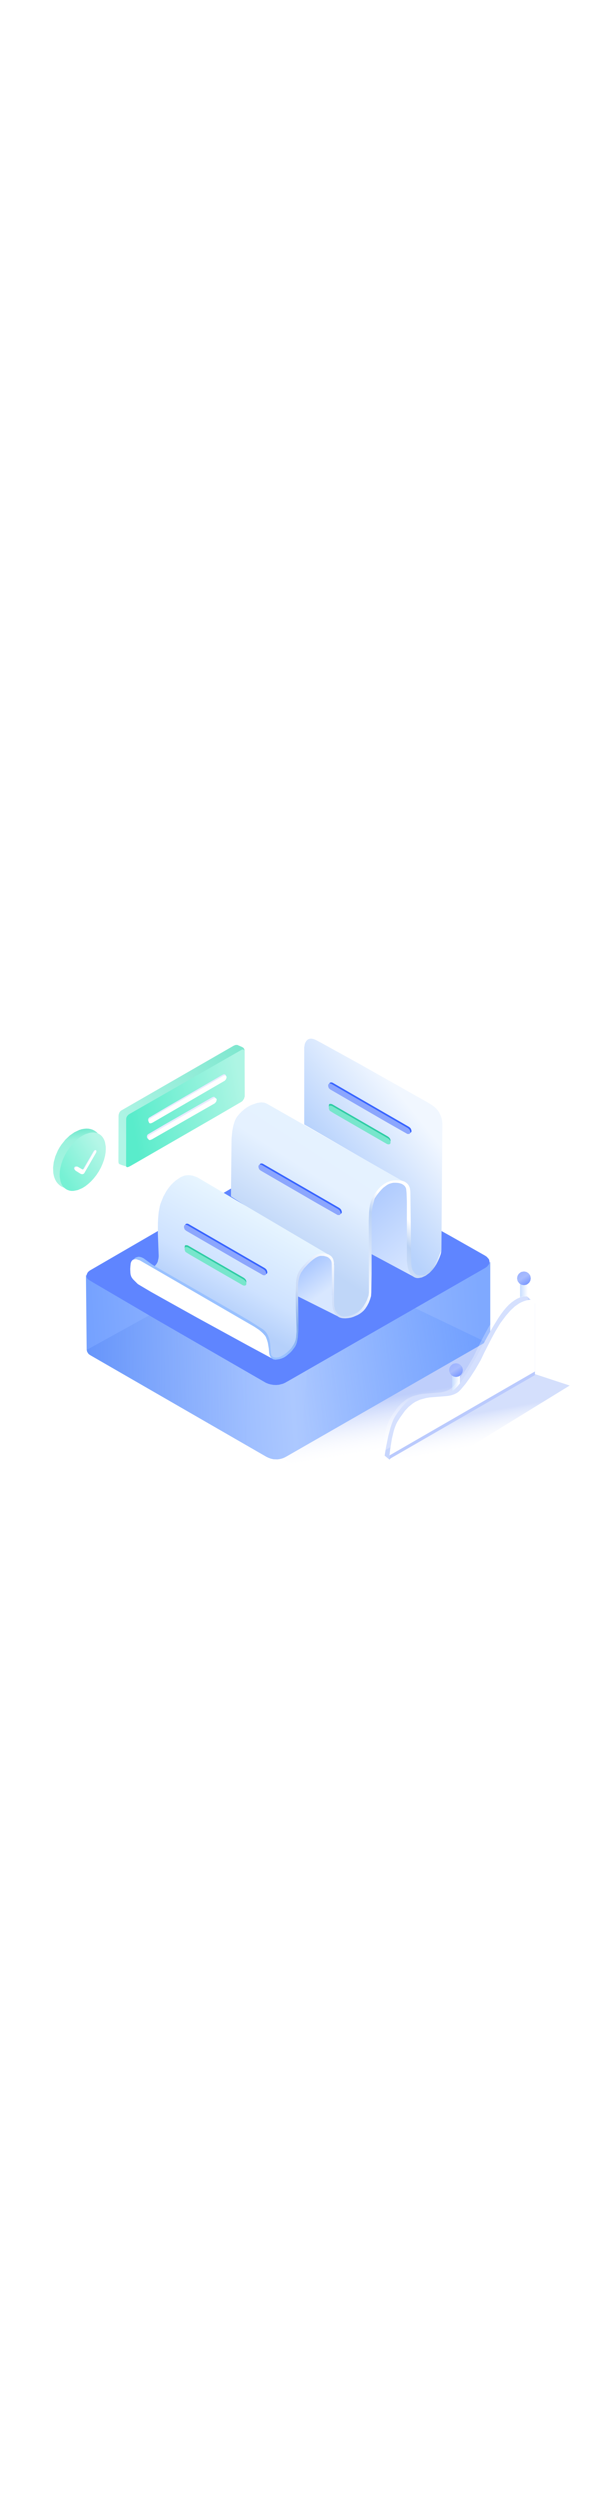    <svg
        node-id="1"
        sillyvg="true"
        template-width="250"
        version="1.1"
        viewBox="0 0 1024 1024"
        width="250"
        xmlns="http://www.w3.org/2000/svg"
        xmlns:xlink="http://www.w3.org/1999/xlink"
      >
        <defs node-id="149">
          <linearGradient
            gradientUnits="objectBoundingBox"
            id="linear-gradient-3"
            node-id="7"
            spreadMethod="pad"
            x1="0.382"
            x2="0.5"
            y1="0.025"
            y2="1"
          >
            <stop offset="0" stop-color="#71e8cd" />
            <stop offset="0.169" stop-color="#9af2dd" />
            <stop offset="1" stop-color="#adf5e3" />
          </linearGradient>
          <linearGradient
            gradientUnits="objectBoundingBox"
            id="linear-gradient-4"
            node-id="11"
            spreadMethod="pad"
            x1="0.062"
            x2="0.824"
            y1="0.748"
            y2="0.139"
          >
            <stop offset="0" stop-color="#76f1d4" />
            <stop offset="1" stop-color="#b5f6e7" />
          </linearGradient>
          <linearGradient
            gradientUnits="objectBoundingBox"
            id="linear-gradient-5"
            node-id="14"
            spreadMethod="pad"
            x1="0.022"
            x2="1.012"
            y1="0.754"
            y2="0.095"
          >
            <stop offset="0" stop-color="#b1f5e6" />
            <stop offset="1" stop-color="#7fe7cf" />
          </linearGradient>
          <linearGradient
            gradientUnits="objectBoundingBox"
            id="linear-gradient-6"
            node-id="17"
            spreadMethod="pad"
            x1="0.044"
            x2="0.985"
            y1="0.572"
            y2="0.4"
          >
            <stop offset="0" stop-color="#59eccb" />
            <stop offset="1" stop-color="#aef5e4" />
          </linearGradient>
          <linearGradient
            gradientUnits="objectBoundingBox"
            id="linear-gradient-7"
            node-id="20"
            spreadMethod="pad"
            x1="0.416"
            x2="0.518"
            y1="0.429"
            y2="0.781"
          >
            <stop offset="0" stop-color="#3668f2" stop-opacity="0.322" />
            <stop offset="1" stop-color="#ffffff" stop-opacity="0" />
          </linearGradient>
          <linearGradient
            gradientUnits="objectBoundingBox"
            id="linear-gradient-8"
            node-id="23"
            spreadMethod="pad"
            x1="0.416"
            x2="0.529"
            y1="0.429"
            y2="0.76"
          >
            <stop offset="0" stop-color="#3668f2" stop-opacity="0.212" />
            <stop offset="1" stop-color="#ffffff" stop-opacity="0" />
          </linearGradient>
          <linearGradient
            gradientUnits="objectBoundingBox"
            id="linear-gradient"
            node-id="3"
            spreadMethod="pad"
            x1="-0.016"
            x2="0.984"
            y1="0.35"
            y2="0.316"
          >
            <stop offset="0" stop-color="#73a0ff" />
            <stop offset="0.515" stop-color="#acc8ff" />
            <stop offset="1" stop-color="#7fa9ff" />
          </linearGradient>
          <linearGradient
            gradientUnits="objectBoundingBox"
            id="linear-gradient-10"
            node-id="28"
            spreadMethod="pad"
            x1="0"
            x2="0.898"
            y1="0.5"
            y2="0.5"
          >
            <stop offset="0" stop-color="#5c8df9" />
            <stop offset="1" stop-color="#8fb0f6" stop-opacity="0" />
          </linearGradient>
          <linearGradient
            gradientUnits="objectBoundingBox"
            id="linear-gradient-11"
            node-id="31"
            spreadMethod="pad"
            x1="0.973"
            x2="-0.028"
            y1="0.44"
            y2="0.61"
          >
            <stop offset="0" stop-color="#6c9cff" />
            <stop offset="1" stop-color="#84adff" stop-opacity="0" />
          </linearGradient>
          <linearGradient
            gradientUnits="objectBoundingBox"
            id="linear-gradient-12"
            node-id="34"
            spreadMethod="pad"
            x1="0.59"
            x2="0.294"
            y1="0.163"
            y2="0.572"
          >
            <stop offset="0" stop-color="#f1f7ff" />
            <stop offset="1" stop-color="#b7d2fc" />
          </linearGradient>
          <linearGradient
            gradientUnits="objectBoundingBox"
            id="linear-gradient-13"
            node-id="37"
            spreadMethod="pad"
            x1="0.568"
            x2="0.323"
            y1="0.178"
            y2="0.654"
          >
            <stop offset="0" stop-color="#e5f2ff" />
            <stop offset="0.334" stop-color="#e5f1ff" />
            <stop offset="1" stop-color="#bfd6f8" />
          </linearGradient>
          <linearGradient
            gradientUnits="objectBoundingBox"
            id="linear-gradient-14"
            node-id="41"
            spreadMethod="pad"
            x1="0.564"
            x2="0.288"
            y1="0.181"
            y2="0.695"
          >
            <stop offset="0" stop-color="#e7f5ff" />
            <stop offset="0.675" stop-color="#cee2ff" />
            <stop offset="1" stop-color="#b5d0fb" />
          </linearGradient>
          <linearGradient
            gradientUnits="objectBoundingBox"
            id="linear-gradient-15"
            node-id="45"
            spreadMethod="pad"
            x1="0.5"
            x2="0.866"
            y1="0"
            y2="0.943"
          >
            <stop offset="0" stop-color="#b1ccfe" />
            <stop offset="1" stop-color="#d7e6ff" />
          </linearGradient>
          <linearGradient
            gradientUnits="objectBoundingBox"
            id="linear-gradient-16"
            node-id="48"
            spreadMethod="pad"
            x1="0.342"
            x2="0.598"
            y1="0.091"
            y2="0.63"
          >
            <stop offset="0" stop-color="#abc8ff" />
            <stop offset="1" stop-color="#d8e7ff" />
          </linearGradient>
          <linearGradient
            gradientUnits="objectBoundingBox"
            id="linear-gradient-17"
            node-id="51"
            spreadMethod="pad"
            x1="0.987"
            x2="0.359"
            y1="0.37"
            y2="0.769"
          >
            <stop offset="0" stop-color="#ffffff" />
            <stop offset="0.107" stop-color="#b9d1f5" />
            <stop offset="0.255" stop-color="#d4e3f9" />
            <stop offset="0.438" stop-color="#f9fbfe" />
            <stop offset="0.577" stop-color="#d3e1fb" />
            <stop offset="0.693" stop-color="#cbdbf5" />
            <stop offset="0.832" stop-color="#85aceb" />
            <stop offset="1" stop-color="#99c1ff" />
          </linearGradient>
          <linearGradient
            gradientUnits="objectBoundingBox"
            id="linearGradient1"
            node-id="261"
            spreadMethod="pad"
            x1="0"
            x2="1"
            y1="0.351"
            y2="0.331"
          >
            <stop offset="0" stop-color="#c7ddff" />
            <stop offset="1" stop-color="#ffffff" />
          </linearGradient>
          <linearGradient
            gradientUnits="objectBoundingBox"
            id="linearGradient2"
            node-id="268"
            spreadMethod="pad"
            x1="0.23"
            x2="0.766"
            y1="0.075"
            y2="0.92"
          >
            <stop offset="0" stop-color="#9eb4ff" />
            <stop offset="0.435" stop-color="#a7bbfe" />
            <stop offset="1" stop-color="#7b99ff" />
          </linearGradient>
          <linearGradient
            gradientUnits="objectBoundingBox"
            id="linear-gradient-18"
            node-id="60"
            spreadMethod="pad"
            x1="0"
            x2="1"
            y1="0.351"
            y2="0.331"
          >
            <stop offset="0" stop-color="#c7ddff" />
            <stop offset="1" stop-color="#ffffff" />
          </linearGradient>
          <linearGradient
            gradientUnits="objectBoundingBox"
            id="linear-gradient-19"
            node-id="63"
            spreadMethod="pad"
            x1="0.23"
            x2="0.766"
            y1="0.075"
            y2="0.92"
          >
            <stop offset="0" stop-color="#9eb4ff" />
            <stop offset="0.435" stop-color="#a7bbfe" />
            <stop offset="1" stop-color="#7b99ff" />
          </linearGradient>
          <filter
            height="313.605"
            id="路径_1457"
            node-id="67"
            width="293.102"
            x="629.381"
            y="575.26"
          >
            <feOffset
              color-interpolation-filters="linearRGB"
              dx="0"
              dy="-6"
              in="SourceGraphic"
              result="result1"
            ></feOffset>
            <feGaussianBlur
              color-interpolation-filters="linearRGB"
              in="result1"
              result="blur"
              stdDeviation="3 3"
            ></feGaussianBlur>
            <feFlood
              color-interpolation-filters="linearRGB"
              flood-color="#7c99fe"
              flood-opacity="0.78"
              result="color"
            ></feFlood>
            <feComposite
              color-interpolation-filters="linearRGB"
              in="SourceGraphic"
              in2="blur"
              operator="out"
              result="result4"
            ></feComposite>
            <feComposite
              color-interpolation-filters="linearRGB"
              in="color"
              in2="result4"
              operator="in"
              result="result5"
            ></feComposite>
            <feComposite
              color-interpolation-filters="linearRGB"
              in="result5"
              in2="SourceGraphic"
              operator="in"
              result="result6"
            ></feComposite>
          </filter>
          <filter
            height="313.605"
            id="路径_1458"
            node-id="74"
            width="293.102"
            x="629.381"
            y="575.26"
          >
            <feOffset
              color-interpolation-filters="linearRGB"
              dx="-12"
              dy="-12"
              in="SourceGraphic"
              result="result1"
            ></feOffset>
            <feGaussianBlur
              color-interpolation-filters="linearRGB"
              in="result1"
              result="blur-2"
              stdDeviation="3 3"
            ></feGaussianBlur>
            <feFlood
              color-interpolation-filters="linearRGB"
              flood-color="#ffffff"
              result="color-2"
            ></feFlood>
            <feComposite
              color-interpolation-filters="linearRGB"
              in="SourceGraphic"
              in2="blur-2"
              operator="out"
              result="result4"
            ></feComposite>
            <feComposite
              color-interpolation-filters="linearRGB"
              in="color-2"
              in2="result4"
              operator="in"
              result="result5"
            ></feComposite>
            <feComposite
              color-interpolation-filters="linearRGB"
              in="result5"
              in2="SourceGraphic"
              operator="in"
              result="result6"
            ></feComposite>
          </filter>
          <clipPath id="clip-办公文档" node-id="81">
            <path
              d="M 0.00 0.00 L 1024.00 0.00 L 1024.00 1024.00 L 0.00 1024.00 Z"
              fill="#000000"
              fill-rule="nonzero"
              node-id="320"
              stroke="none"
              target-height="1024"
              target-width="1024"
              target-x="0"
              target-y="0"
            />
          </clipPath>
          <clipPath id="clip-path" node-id="26">
            <path
              d="M 144.30 554.30 L 145.50 679.40 L 146.40 682.90 L 148.50 686.20 L 150.40 687.70 L 153.00 689.30 L 447.40 859.10 L 450.90 860.70 L 454.70 862.10 L 459.30 863.10 L 465.80 863.30 L 469.60 862.80 L 473.20 861.90 L 477.20 860.40 L 481.50 858.10 L 816.50 665.80 L 820.60 662.70 L 822.40 659.70 L 823.00 656.30 L 823.00 532.20 L 462.90 726.30 Z"
              fill="#000000"
              fill-rule="nonzero"
              id="路径_1460"
              node-id="27"
              stroke="none"
              target-height="331.1"
              target-width="678.7"
              target-x="144.3"
              target-y="532.2"
            />
          </clipPath>
        </defs>
        <g node-id="83">
          <path
            d="M 0.00 0.00 L 1024.00 0.00 L 1024.00 1024.00 L 0.00 1024.00 Z"
            fill="transparent"
            fill-rule="nonzero"
            node-id="328"
            stroke="none"
            target-height="1024"
            target-width="1024"
            target-x="0"
            target-y="0"
          />
          <path
            d="M 161.60 377.10 L 155.20 386.30 L 148.30 393.80 L 140.50 400.20 L 132.70 404.70 L 128.60 406.50 L 124.60 407.70 L 120.70 408.50 L 116.90 408.80 L 113.10 408.70 L 109.40 408.10 L 106.00 406.90 L 102.70 405.30 L 99.70 403.10 L 97.10 400.60 L 94.80 397.70 L 92.90 394.40 L 91.40 390.90 L 90.30 387.10 L 89.50 383.00 L 89.10 374.10 L 90.20 364.70 L 92.90 354.80 L 97.10 345.00 L 99.90 340.00 L 103.00 335.30 L 109.70 326.90 L 117.10 319.90 L 124.90 314.50 L 132.90 310.70 L 136.90 309.40 L 140.80 308.70 L 144.60 308.30 L 148.40 308.40 L 152.10 309.10 L 155.50 310.20 L 158.80 311.90 L 161.80 314.00 L 164.40 316.50 L 166.70 319.40 L 168.60 322.70 L 170.10 326.30 L 171.20 330.10 L 172.00 334.20 L 172.40 338.70 L 172.10 347.70 L 170.10 357.50 L 166.70 367.20 L 161.60 377.10 Z"
            fill="url(#linear-gradient-3)"
            fill-rule="nonzero"
            group-id="1,5,21"
            id="椭圆_659"
            node-id="87"
            stroke="none"
            target-height="100.5"
            target-width="83.3"
            target-x="89.1"
            target-y="308.3"
          />
          <path
            d="M 165.90 380.10 L 161.80 386.30 L 157.40 391.90 L 152.90 396.80 L 148.00 401.30 L 143.10 405.10 L 138.30 408.10 L 130.70 411.40 L 123.70 412.80 L 120.30 412.90 L 117.00 412.50 L 113.90 411.50 L 111.10 410.10 L 108.50 408.20 L 106.20 406.00 L 104.30 403.30 L 102.70 400.20 L 101.60 396.90 L 100.20 389.40 L 100.10 385.10 L 100.50 379.40 L 101.50 373.40 L 103.20 366.90 L 105.40 360.60 L 108.30 354.20 L 111.90 347.60 L 116.00 341.40 L 120.30 335.80 L 124.80 330.90 L 129.70 326.40 L 134.60 322.60 L 139.40 319.70 L 143.30 317.70 L 150.60 315.40 L 154.00 314.90 L 157.50 314.80 L 160.70 315.30 L 163.80 316.20 L 166.70 317.60 L 169.30 319.50 L 171.50 321.70 L 173.40 324.40 L 175.00 327.50 L 176.20 330.80 L 177.50 338.30 L 177.60 342.60 L 177.30 348.30 L 176.30 354.30 L 174.60 360.80 L 172.30 367.10 L 169.50 373.50 L 165.90 380.10 Z"
            fill="url(#linear-gradient-4)"
            fill-rule="nonzero"
            group-id="1,5,22"
            id="椭圆_658"
            node-id="88"
            stroke="none"
            target-height="98.1"
            target-width="77.5"
            target-x="100.1"
            target-y="314.8"
          />
          <path
            d="M 136.90 376.60 L 129.20 372.10 L 128.00 371.80 L 126.00 371.90 L 124.60 373.30 L 124.20 374.40 L 124.50 376.30 L 126.20 378.30 L 135.40 384.10 L 137.70 384.70 L 139.60 384.10 L 140.60 382.90 L 160.20 348.90 L 160.70 347.50 L 161.00 345.80 L 160.20 344.60 L 159.40 344.30 L 158.70 344.50 L 157.40 345.70 L 140.10 375.60 L 138.70 376.80 L 136.90 376.60 Z"
            fill="#dae9ff"
            fill-rule="nonzero"
            group-id="1,5,23"
            id="路径_1437"
            node-id="89"
            stroke="none"
            target-height="40.4"
            target-width="36.8"
            target-x="124.2"
            target-y="344.3"
          />
          <path
            d="M 138.20 376.80 L 130.50 372.30 L 129.10 372.00 L 127.70 372.30 L 126.50 372.90 L 125.60 374.10 L 125.20 375.60 L 125.50 376.90 L 127.00 379.00 L 135.90 384.50 L 138.40 384.90 L 140.60 384.10 L 141.60 382.90 L 161.20 348.90 L 161.70 347.50 L 161.90 345.80 L 161.20 344.60 L 160.40 344.30 L 159.00 345.00 L 157.50 347.10 L 140.70 376.30 L 139.30 377.10 L 138.20 376.80 Z"
            fill="#ffffff"
            fill-rule="nonzero"
            group-id="1,5,24"
            id="路径_1436"
            node-id="90"
            stroke="none"
            target-height="40.6"
            target-width="36.7"
            target-x="125.2"
            target-y="344.3"
          />
          <path
            d="M 198.80 363.20 L 199.10 366.30 L 200.30 367.90 L 204.50 369.50 L 213.90 372.40 L 409.70 256.40 L 410.50 189.20 L 410.50 176.00 L 409.30 173.60 L 408.00 172.40 L 406.10 171.30 L 398.20 167.90 L 395.10 168.10 L 392.40 169.20 L 203.30 278.10 L 201.80 279.40 L 200.40 281.40 L 199.20 284.90 L 199.00 287.60 L 198.80 363.20 Z"
            fill="url(#linear-gradient-5)"
            fill-rule="nonzero"
            group-id="1,6,25"
            id="路径_1438"
            node-id="92"
            stroke="none"
            target-height="204.5"
            target-width="211.7"
            target-x="198.8"
            target-y="167.9"
          />
          <path
            d="M 211.80 293.30 L 212.00 290.50 L 212.60 288.90 L 213.70 287.00 L 216.10 284.60 L 218.10 283.40 L 406.30 175.70 L 408.50 175.70 L 409.50 176.20 L 410.20 177.10 L 410.60 178.70 L 410.80 252.20 L 410.80 254.30 L 409.60 258.30 L 407.30 261.70 L 405.70 263.10 L 363.70 287.60 L 224.30 368.00 L 218.50 371.30 L 215.50 372.70 L 213.90 373.10 L 212.20 372.70 L 211.70 370.80 L 211.80 293.30 Z"
            fill="url(#linear-gradient-6)"
            fill-rule="nonzero"
            group-id="1,6,26"
            id="路径_1439"
            node-id="93"
            stroke="none"
            target-height="197.4"
            target-width="199.1"
            target-x="211.7"
            target-y="175.7"
          />
          <path
            d="M 250.40 289.90 L 249.50 290.80 L 248.60 293.00 L 248.80 295.40 L 249.30 296.50 L 250.10 297.30 L 251.10 297.60 L 253.40 297.10 L 255.30 296.20 L 376.30 226.00 L 378.10 223.90 L 378.80 222.60 L 379.40 220.00 L 379.10 218.80 L 378.50 217.90 L 376.70 217.10 L 375.10 217.30 L 373.00 218.40 L 282.50 270.90 L 250.40 289.90 Z"
            fill="#e8ebff"
            fill-rule="nonzero"
            group-id="1,6,27,49"
            id="路径_1440"
            node-id="95"
            stroke="none"
            target-height="80.5"
            target-width="130.8"
            target-x="248.6"
            target-y="217.1"
          />
          <path
            d="M 251.40 291.90 L 250.50 292.80 L 249.60 295.00 L 249.80 297.40 L 250.30 298.50 L 251.10 299.30 L 252.10 299.60 L 254.40 299.10 L 256.30 298.20 L 377.30 228.00 L 379.10 225.90 L 379.80 224.60 L 380.40 222.00 L 380.10 220.80 L 379.50 219.90 L 377.70 219.10 L 376.10 219.30 L 374.00 220.40 L 283.50 272.90 L 251.40 291.90 Z"
            fill="#ffffff"
            fill-rule="nonzero"
            group-id="1,6,27,50"
            id="路径_1441"
            node-id="96"
            stroke="none"
            target-height="80.5"
            target-width="130.8"
            target-x="249.6"
            target-y="219.1"
          />
          <path
            d="M 248.40 317.90 L 247.50 318.80 L 246.60 321.00 L 246.80 323.40 L 247.30 324.50 L 248.10 325.30 L 249.10 325.60 L 251.40 325.10 L 253.30 324.20 L 358.60 263.90 L 360.50 261.70 L 361.20 260.40 L 361.80 257.80 L 361.50 256.60 L 360.80 255.70 L 359.10 254.90 L 357.50 255.20 L 355.40 256.20 L 276.50 301.40 L 248.40 317.90 Z"
            fill="#e8ebff"
            fill-rule="nonzero"
            group-id="1,6,28,51"
            id="路径_1441-2"
            node-id="98"
            stroke="none"
            target-height="70.7"
            target-width="115.2"
            target-x="246.6"
            target-y="254.9"
          />
          <path
            d="M 250.40 319.90 L 249.50 320.80 L 248.60 323.00 L 248.80 325.40 L 249.30 326.50 L 250.10 327.30 L 251.10 327.60 L 253.40 327.10 L 255.30 326.20 L 360.60 265.90 L 362.50 263.70 L 363.20 262.40 L 363.80 259.80 L 363.50 258.60 L 362.80 257.70 L 361.10 256.90 L 359.50 257.20 L 357.40 258.20 L 278.50 303.40 L 250.40 319.90 Z"
            fill="#ffffff"
            fill-rule="nonzero"
            group-id="1,6,28,52"
            id="路径_1442"
            node-id="99"
            stroke="none"
            target-height="70.7"
            target-width="115.2"
            target-x="248.6"
            target-y="256.9"
          />
          <path
            d="M 460.60 855.70 L 544.70 899.80 L 875.40 709.60 L 809.20 659.10 Z"
            fill="url(#linear-gradient-7)"
            fill-rule="nonzero"
            group-id="2,7"
            id="路径_1463"
            node-id="101"
            stroke="none"
            target-height="240.7"
            target-width="414.8"
            target-x="460.6"
            target-y="659.1"
          />
          <path
            d="M 652.70 862.70 L 724.60 881.80 L 956.30 739.40 L 897.10 719.90 Z"
            fill="url(#linear-gradient-8)"
            fill-rule="nonzero"
            group-id="2,8"
            id="路径_1464"
            node-id="102"
            stroke="none"
            target-height="161.9"
            target-width="303.6"
            target-x="652.7"
            target-y="719.9"
          />
          <path
            d="M 144.30 554.30 L 145.50 679.40 L 146.40 682.90 L 148.50 686.20 L 150.40 687.70 L 153.00 689.30 L 447.40 859.10 L 450.90 860.70 L 454.70 862.10 L 459.30 863.10 L 465.80 863.30 L 469.60 862.80 L 473.20 861.90 L 477.20 860.40 L 481.50 858.10 L 816.50 665.80 L 820.60 662.70 L 822.40 659.70 L 823.00 656.30 L 823.00 532.20 L 462.90 726.30 Z"
            fill="url(#linear-gradient)"
            fill-rule="nonzero"
            group-id="2,9"
            id="路径_1443"
            node-id="103"
            stroke="none"
            target-height="331.1"
            target-width="678.7"
            target-x="144.3"
            target-y="532.2"
          />
          <g clip-path="url(#clip-path)" group-id="2,10" node-id="394">
            <path
              d="M 124.60 691.20 L 411.30 532.70 L 460.10 874.80 Z"
              fill="url(#linear-gradient-10)"
              fill-opacity="0.74"
              fill-rule="nonzero"
              group-id="2,10,29"
              id="路径_1459"
              node-id="105"
              stroke="none"
              target-height="342.1"
              target-width="335.5"
              target-x="124.6"
              target-y="532.7"
            />
          </g>
          <g clip-path="url(#clip-path)" group-id="2,11" node-id="400">
            <path
              d="M 823.00 670.00 L 531.40 530.10 L 502.40 865.50 Z"
              fill="url(#linear-gradient-11)"
              fill-opacity="0.74"
              fill-rule="nonzero"
              group-id="2,11,30"
              id="路径_1461"
              node-id="107"
              stroke="none"
              target-height="335.4"
              target-width="320.6"
              target-x="502.4"
              target-y="530.1"
            />
          </g>
          <path
            d="M 150.80 546.40 L 148.10 548.60 L 146.80 550.30 L 145.30 553.90 L 145.30 557.00 L 145.80 558.40 L 146.70 559.90 L 148.20 561.50 L 155.50 566.00 L 262.10 628.50 L 446.50 734.90 L 451.40 736.80 L 454.80 737.60 L 459.00 738.30 L 463.40 738.50 L 468.30 738.10 L 474.90 736.40 L 478.30 734.90 L 486.50 730.30 L 814.80 541.90 L 817.60 539.80 L 820.40 536.40 L 821.40 534.30 L 821.80 531.90 L 821.20 528.60 L 820.20 526.80 L 817.00 523.30 L 814.20 521.40 L 758.60 489.90 L 498.40 344.80 Z"
            fill="#5f85ff"
            fill-rule="nonzero"
            group-id="2,12"
            id="路径_1444"
            node-id="108"
            stroke="none"
            target-height="393.7"
            target-width="676.5"
            target-x="145.3"
            target-y="344.8"
          />
          <path
            d="M 510.70 301.30 L 510.70 172.10 L 511.60 166.50 L 512.60 164.00 L 514.00 161.60 L 515.80 159.60 L 517.40 158.50 L 519.20 157.80 L 521.40 157.40 L 523.60 157.50 L 526.40 158.10 L 529.90 159.50 L 539.20 164.40 L 603.90 200.10 L 716.80 263.80 L 722.70 267.30 L 728.70 271.50 L 731.60 274.00 L 734.30 277.00 L 737.10 280.90 L 740.00 287.10 L 741.30 291.00 L 742.10 295.00 L 742.60 299.70 L 741.00 512.20 L 739.80 517.10 L 736.40 525.10 L 734.20 529.70 L 728.70 538.90 L 725.80 542.90 L 721.60 547.40 L 715.80 551.30 L 709.10 554.30 L 703.90 555.20 L 701.40 554.90 L 698.90 554.00 L 696.30 552.30 L 693.00 548.80 L 691.30 546.10 L 689.60 542.60 L 688.30 538.90 L 686.90 532.60 L 684.30 516.60 L 681.80 496.30 L 677.60 450.90 L 673.70 395.90 Z"
            fill="url(#linear-gradient-12)"
            fill-rule="nonzero"
            group-id="3,13,31"
            id="路径_1449"
            node-id="111"
            stroke="none"
            target-height="397.8"
            target-width="231.9"
            target-x="510.7"
            target-y="157.4"
          />
          <path
            d="M 387.70 422.00 L 388.70 325.10 L 389.90 312.70 L 391.60 304.00 L 392.80 299.50 L 394.20 295.40 L 396.00 291.50 L 397.90 288.40 L 401.70 283.80 L 405.80 279.60 L 410.20 275.80 L 414.50 272.70 L 418.80 270.20 L 422.50 268.50 L 431.60 265.30 L 438.30 264.30 L 443.80 264.80 L 448.30 266.70 L 675.70 396.30 L 670.80 395.50 L 667.00 395.30 L 662.90 395.40 L 658.00 396.00 L 651.40 397.90 L 647.90 399.50 L 644.50 401.40 L 638.80 406.00 L 635.10 409.90 L 632.20 413.90 L 627.80 421.60 L 625.60 427.30 L 621.60 442.60 L 619.90 453.60 L 619.60 459.40 L 620.60 508.90 L 620.90 566.60 L 620.60 585.10 L 619.00 590.40 L 615.10 599.00 L 612.40 603.80 L 606.90 611.70 L 601.80 617.00 L 599.00 619.10 L 596.10 620.70 L 593.10 621.70 L 579.90 624.80 L 576.10 625.00 L 573.60 624.80 L 571.40 624.20 L 569.30 623.10 L 567.40 621.60 L 565.60 619.40 L 563.80 616.40 L 562.50 613.10 L 561.30 608.80 L 560.10 603.10 L 559.20 595.80 L 558.60 588.20 L 558.30 580.40 L 558.50 565.30 L 559.70 546.40 L 561.00 535.20 Z"
            fill="url(#linear-gradient-13)"
            fill-rule="nonzero"
            group-id="3,13,32"
            id="路径_1450"
            node-id="112"
            stroke="none"
            target-height="360.7"
            target-width="288"
            target-x="387.7"
            target-y="264.3"
          />
          <path
            d="M 331.10 390.00 L 323.70 387.30 L 320.00 386.70 L 316.10 386.40 L 311.80 386.80 L 308.90 387.40 L 302.90 390.00 L 295.00 395.40 L 290.90 399.00 L 287.00 402.90 L 283.10 407.70 L 279.30 413.20 L 274.20 422.40 L 269.50 434.10 L 268.30 438.30 L 266.40 448.60 L 265.60 457.00 L 265.10 466.10 L 265.00 484.40 L 266.40 522.10 L 266.10 525.80 L 264.80 531.60 L 263.50 534.30 L 261.70 536.80 L 259.00 539.80 L 259.10 540.90 L 262.20 543.90 L 266.70 547.20 L 274.10 552.00 L 292.60 563.10 L 315.80 576.20 L 413.20 629.70 L 433.90 642.00 L 447.10 653.80 L 448.80 655.90 L 450.20 658.40 L 451.30 661.30 L 452.40 665.30 L 453.30 670.90 L 454.90 686.80 L 455.40 688.80 L 456.40 690.70 L 457.30 691.60 L 458.60 692.40 L 460.50 692.90 L 465.30 692.80 L 469.20 692.00 L 472.90 690.80 L 476.10 689.20 L 479.00 687.40 L 482.90 684.30 L 486.10 680.80 L 488.90 677.20 L 493.50 670.00 L 495.30 666.00 L 496.80 661.90 L 497.70 657.60 L 498.20 653.30 L 498.30 648.80 L 497.00 601.20 L 497.00 587.10 L 497.40 570.90 L 498.50 564.10 L 499.80 559.30 L 503.90 549.10 L 506.60 543.90 L 509.80 538.80 L 514.70 532.70 L 521.60 526.30 L 528.00 521.90 L 532.90 519.80 L 540.80 518.60 L 547.40 519.10 L 552.10 520.20 Z"
            fill="url(#linear-gradient-14)"
            fill-rule="nonzero"
            group-id="3,13,33"
            id="路径_1446"
            node-id="113"
            stroke="none"
            target-height="306.5"
            target-width="293.1"
            target-x="259"
            target-y="386.4"
          />
          <path
            d="M 218.90 539.20 L 219.40 534.40 L 220.00 532.50 L 220.90 530.70 L 222.20 529.10 L 223.80 528.00 L 227.40 527.30 L 229.30 527.50 L 234.80 529.30 L 362.50 602.70 L 409.90 630.20 L 431.70 643.10 L 436.50 647.00 L 441.90 652.10 L 446.80 657.80 L 448.70 660.80 L 449.90 663.50 L 451.30 669.60 L 452.70 686.80 L 453.60 689.50 L 454.90 691.80 L 456.70 694.00 L 417.30 672.80 L 331.40 625.80 L 274.90 594.30 L 252.80 581.90 L 232.40 569.80 L 231.00 568.80 L 223.20 561.00 L 221.10 558.10 L 220.10 556.00 L 219.30 553.50 L 218.90 550.70 L 218.60 543.70 L 218.90 539.20 Z"
            fill="#ffffff"
            fill-rule="nonzero"
            group-id="3,13,34"
            id="路径_1445"
            node-id="114"
            stroke="none"
            target-height="166.7"
            target-width="238.1"
            target-x="218.6"
            target-y="527.3"
          />
          <path
            d="M 683.30 426.80 L 683.50 415.10 L 683.10 411.20 L 682.40 408.80 L 681.30 406.20 L 679.70 403.60 L 678.10 402.00 L 676.20 400.60 L 674.10 399.70 L 670.60 398.70 L 666.90 398.40 L 663.00 398.60 L 659.30 399.20 L 652.70 401.20 L 649.00 403.20 L 644.80 406.10 L 640.80 409.50 L 636.90 413.80 L 632.40 420.10 L 628.10 428.80 L 626.50 433.20 L 625.30 437.60 L 624.00 446.30 L 623.40 458.30 L 623.30 469.20 L 623.60 518.90 L 696.90 558.20 L 692.90 554.20 L 687.90 548.30 L 685.80 544.30 L 685.50 542.70 L 684.90 488.30 L 683.30 426.80 Z"
            fill="url(#linear-gradient-15)"
            fill-rule="nonzero"
            group-id="3,13,35"
            id="路径_1447"
            node-id="115"
            stroke="none"
            target-height="159.8"
            target-width="73.6"
            target-x="623.3"
            target-y="398.4"
          />
          <path
            d="M 499.90 589.70 L 499.90 569.90 L 500.80 561.60 L 501.70 557.90 L 504.60 550.70 L 506.60 547.30 L 510.00 542.30 L 514.10 537.20 L 520.20 531.10 L 523.20 528.70 L 529.30 524.80 L 535.00 522.40 L 539.80 521.60 L 545.40 522.10 L 548.20 522.90 L 551.00 524.30 L 554.10 527.00 L 556.30 530.90 L 557.00 533.40 L 557.30 536.40 L 557.50 545.20 L 557.40 587.10 L 558.30 604.10 L 558.80 606.90 L 560.30 611.50 L 562.00 615.40 L 565.50 621.20 L 567.70 623.60 L 499.90 589.70 Z"
            fill="url(#linear-gradient-16)"
            fill-rule="nonzero"
            group-id="3,13,36"
            id="路径_1448"
            node-id="116"
            stroke="none"
            target-height="102"
            target-width="67.8"
            target-x="499.9"
            target-y="521.6"
          />
          <path
            d="M 224.20 527.80 L 227.30 527.30 L 229.70 527.50 L 232.30 528.20 L 235.40 529.70 L 427.20 640.90 L 435.00 646.10 L 441.90 651.90 L 443.80 654.00 L 446.30 658.00 L 448.30 663.20 L 449.70 668.10 L 451.20 677.30 L 451.80 684.40 L 452.20 687.10 L 453.00 689.50 L 454.10 691.50 L 455.60 693.30 L 457.30 694.60 L 459.20 695.60 L 462.50 696.10 L 468.70 695.20 L 472.80 694.00 L 476.70 692.30 L 480.20 690.10 L 486.80 684.60 L 490.00 681.30 L 495.20 674.50 L 496.90 671.30 L 498.20 667.80 L 499.20 663.10 L 500.00 658.10 L 500.90 646.80 L 501.00 632.90 L 500.20 572.40 L 500.60 566.70 L 501.50 561.00 L 502.40 557.30 L 503.80 553.50 L 505.60 549.70 L 510.40 542.90 L 517.70 535.00 L 521.80 531.20 L 525.90 527.80 L 530.00 525.00 L 533.50 523.20 L 535.80 522.40 L 538.30 521.90 L 543.50 522.00 L 548.50 523.30 L 550.80 524.40 L 552.70 525.90 L 554.40 527.60 L 555.70 529.60 L 556.50 532.00 L 556.80 534.80 L 557.60 603.90 L 558.90 610.70 L 560.20 614.30 L 562.00 617.80 L 565.30 621.90 L 567.30 623.60 L 569.60 625.00 L 572.20 625.90 L 575.20 626.50 L 579.80 626.70 L 584.50 626.30 L 589.10 625.50 L 593.00 624.30 L 600.40 621.10 L 604.00 619.00 L 607.40 616.50 L 610.50 613.70 L 613.20 610.50 L 616.40 605.60 L 619.10 600.40 L 621.20 595.00 L 622.90 589.30 L 623.30 583.00 L 623.80 552.30 L 623.90 453.50 L 624.30 447.10 L 625.50 438.40 L 628.10 428.90 L 629.30 425.80 L 632.50 420.20 L 636.40 415.10 L 640.60 410.40 L 643.60 407.40 L 650.00 402.70 L 653.40 400.90 L 656.90 399.80 L 660.50 399.20 L 664.80 399.20 L 668.50 399.50 L 671.70 400.20 L 674.40 401.10 L 677.00 402.60 L 679.10 404.40 L 680.70 406.60 L 681.80 409.30 L 682.50 416.40 L 683.00 430.50 L 683.00 530.70 L 684.30 540.60 L 685.40 544.40 L 686.90 548.20 L 688.90 551.70 L 690.60 553.90 L 692.60 555.70 L 694.90 557.40 L 697.40 558.50 L 700.00 559.10 L 702.70 559.10 L 708.10 558.10 L 714.60 555.10 L 721.00 550.40 L 726.70 544.40 L 729.90 540.10 L 732.70 535.70 L 735.10 530.90 L 737.60 525.40 L 739.70 519.60 L 740.40 516.80 L 740.90 512.90 L 733.10 530.50 L 729.30 537.30 L 725.60 542.10 L 717.20 550.10 L 714.20 552.10 L 709.70 554.00 L 707.00 554.50 L 704.30 554.60 L 700.20 553.80 L 698.50 553.00 L 695.70 550.60 L 692.40 545.50 L 691.00 540.60 L 690.30 533.90 L 688.90 413.90 L 688.30 409.40 L 687.50 406.60 L 686.00 403.50 L 684.70 401.60 L 682.90 399.90 L 680.60 398.20 L 678.10 396.90 L 674.80 395.90 L 670.70 395.30 L 664.70 395.00 L 660.00 395.30 L 655.80 396.10 L 649.70 398.30 L 644.80 401.50 L 640.80 404.70 L 634.50 411.00 L 631.10 415.10 L 627.80 419.90 L 624.00 427.10 L 622.50 431.00 L 621.10 436.10 L 620.10 442.40 L 619.50 448.90 L 618.90 462.80 L 619.30 583.90 L 618.60 588.70 L 615.70 596.60 L 613.10 601.50 L 610.20 606.30 L 606.90 610.60 L 602.20 615.20 L 600.00 616.80 L 593.90 620.00 L 589.10 621.90 L 584.70 622.90 L 579.50 623.60 L 576.90 623.70 L 574.50 623.30 L 572.30 622.60 L 569.40 620.90 L 566.90 618.90 L 563.70 614.70 L 562.30 611.70 L 561.00 605.90 L 560.70 595.70 L 560.90 539.40 L 560.70 533.70 L 559.60 528.30 L 558.50 525.70 L 556.80 523.30 L 555.30 521.80 L 551.50 519.40 L 546.40 518.00 L 543.00 517.70 L 536.50 518.20 L 533.60 519.00 L 529.30 520.70 L 525.50 522.80 L 518.80 528.10 L 506.80 541.00 L 502.80 546.60 L 501.00 549.80 L 499.50 553.20 L 498.30 557.20 L 497.40 561.80 L 497.00 566.40 L 496.30 586.70 L 496.70 614.30 L 497.70 639.10 L 497.80 649.10 L 497.00 658.60 L 496.20 663.00 L 495.00 666.60 L 493.30 670.20 L 489.10 676.50 L 485.30 680.60 L 481.50 684.10 L 477.50 687.10 L 471.20 690.80 L 468.30 691.90 L 465.40 692.40 L 462.60 692.50 L 459.90 692.10 L 457.80 691.10 L 455.80 688.90 L 455.20 687.40 L 454.80 685.20 L 453.60 668.90 L 451.90 660.90 L 449.40 654.70 L 447.70 651.70 L 445.60 649.00 L 443.10 646.50 L 440.40 644.50 L 419.20 631.10 L 398.20 618.70 L 262.40 540.60 L 255.30 536.30 L 241.00 525.90 L 237.90 524.40 L 234.70 523.50 L 232.30 523.30 L 228.40 524.40 L 226.90 525.20 L 224.20 527.80 Z"
            fill="url(#linear-gradient-17)"
            fill-rule="nonzero"
            group-id="3,14"
            id="路径_1451"
            node-id="117"
            stroke="none"
            target-height="301.1"
            target-width="516.7"
            target-x="224.2"
            target-y="395"
          />
          <path
            d="M 316.10 468.20 L 314.00 467.70 L 311.90 468.20 L 311.20 469.10 L 310.80 470.80 L 310.90 472.30 L 311.90 475.40 L 314.30 477.60 L 409.70 532.90 L 443.80 552.30 L 446.30 552.40 L 447.50 552.10 L 448.50 550.90 L 448.80 550.00 L 448.70 548.40 L 447.70 545.50 L 446.20 543.70 L 444.20 542.20 L 316.10 468.20 Z"
            fill="#3864ff"
            fill-rule="nonzero"
            group-id="3,15,37,53"
            id="路径_1452"
            node-id="120"
            stroke="none"
            target-height="84.7"
            target-width="138"
            target-x="310.8"
            target-y="467.7"
          />
          <path
            d="M 314.10 470.20 L 312.00 469.70 L 309.90 470.20 L 309.20 471.10 L 308.80 472.80 L 308.90 474.30 L 309.90 477.40 L 312.30 479.60 L 407.70 534.90 L 441.80 554.30 L 444.30 554.40 L 445.50 554.10 L 446.50 552.90 L 446.80 552.00 L 446.70 550.40 L 445.70 547.50 L 444.20 545.70 L 442.20 544.20 L 314.10 470.20 Z"
            fill="#8ca6fd"
            fill-rule="nonzero"
            group-id="3,15,37"
            id="路径_1453"
            node-id="121"
            stroke="none"
            target-height="84.7"
            target-width="138"
            target-x="308.8"
            target-y="469.7"
          />
          <path
            d="M 558.10 231.20 L 556.00 230.70 L 553.90 231.20 L 553.20 232.10 L 552.80 233.80 L 552.90 235.30 L 553.90 238.40 L 556.30 240.60 L 651.70 295.90 L 685.80 315.30 L 688.30 315.40 L 689.50 315.10 L 690.50 313.90 L 690.80 313.00 L 690.70 311.40 L 689.70 308.50 L 688.20 306.70 L 686.20 305.20 L 558.10 231.20 Z"
            fill="#3864ff"
            fill-rule="nonzero"
            group-id="3,15,38,54"
            id="路径_1452-2"
            node-id="123"
            stroke="none"
            target-height="84.7"
            target-width="138"
            target-x="552.8"
            target-y="230.7"
          />
          <path
            d="M 556.10 233.20 L 554.00 232.70 L 551.90 233.20 L 551.20 234.10 L 550.80 235.80 L 550.90 237.30 L 551.90 240.40 L 554.30 242.60 L 649.70 297.90 L 683.80 317.30 L 686.30 317.40 L 687.50 317.10 L 688.50 315.90 L 688.80 315.00 L 688.70 313.40 L 687.70 310.50 L 686.20 308.70 L 684.20 307.20 L 556.10 233.20 Z"
            fill="#8ca6fd"
            fill-rule="nonzero"
            group-id="3,15,38"
            id="路径_1453-2"
            node-id="124"
            stroke="none"
            target-height="84.7"
            target-width="138"
            target-x="550.8"
            target-y="232.7"
          />
          <path
            d="M 441.10 367.20 L 439.00 366.70 L 436.90 367.20 L 436.20 368.10 L 435.80 369.80 L 435.90 371.30 L 436.90 374.40 L 439.30 376.60 L 534.70 431.90 L 568.80 451.30 L 571.30 451.40 L 572.50 451.10 L 573.50 449.90 L 573.80 449.00 L 573.70 447.40 L 572.70 444.50 L 571.20 442.70 L 569.20 441.20 L 441.10 367.20 Z"
            fill="#3864ff"
            fill-rule="nonzero"
            group-id="3,15,39,55"
            id="路径_1452-3"
            node-id="126"
            stroke="none"
            target-height="84.7"
            target-width="138"
            target-x="435.8"
            target-y="366.7"
          />
          <path
            d="M 439.10 369.20 L 437.00 368.70 L 434.90 369.20 L 434.20 370.10 L 433.80 371.80 L 433.90 373.30 L 434.90 376.40 L 437.30 378.60 L 532.70 433.90 L 566.80 453.30 L 569.30 453.40 L 570.50 453.10 L 571.50 451.90 L 571.80 451.00 L 571.70 449.40 L 570.70 446.50 L 569.20 444.70 L 567.20 443.20 L 439.10 369.20 Z"
            fill="#8ca6fd"
            fill-rule="nonzero"
            group-id="3,15,39"
            id="路径_1453-3"
            node-id="127"
            stroke="none"
            target-height="84.7"
            target-width="138"
            target-x="433.8"
            target-y="368.7"
          />
          <path
            d="M 315.10 504.20 L 311.90 503.80 L 310.90 504.20 L 310.20 505.10 L 309.90 508.30 L 310.90 511.40 L 311.90 512.60 L 318.30 516.60 L 361.30 541.50 L 407.80 568.30 L 409.90 568.80 L 411.20 568.70 L 412.30 568.30 L 413.40 567.20 L 413.60 564.70 L 413.20 563.20 L 412.50 561.80 L 411.00 560.00 L 409.00 558.50 L 315.10 504.20 Z"
            fill="#2fcca4"
            fill-rule="nonzero"
            group-id="3,15,40,56"
            id="路径_1454"
            node-id="129"
            stroke="none"
            target-height="65"
            target-width="103.7"
            target-x="309.9"
            target-y="503.8"
          />
          <path
            d="M 315.10 507.20 L 311.90 506.80 L 310.90 507.20 L 310.20 508.10 L 309.90 511.30 L 310.90 514.40 L 311.90 515.60 L 318.30 519.60 L 361.30 544.50 L 407.80 571.30 L 409.90 571.80 L 411.20 571.70 L 412.30 571.30 L 413.40 570.20 L 413.60 567.70 L 413.20 566.20 L 412.50 564.80 L 411.00 563.00 L 409.00 561.50 L 315.10 507.20 Z"
            fill="#78e6cc"
            fill-rule="nonzero"
            group-id="3,15,40,57"
            id="路径_1452-4"
            node-id="130"
            stroke="none"
            target-height="65"
            target-width="103.7"
            target-x="309.9"
            target-y="506.8"
          />
          <path
            d="M 557.10 267.20 L 553.90 266.80 L 552.90 267.20 L 552.20 268.10 L 551.90 271.30 L 552.90 274.40 L 553.90 275.60 L 560.30 279.60 L 603.30 304.50 L 649.80 331.30 L 651.90 331.80 L 653.20 331.70 L 654.30 331.30 L 655.40 330.20 L 655.60 327.70 L 655.20 326.20 L 654.50 324.80 L 653.00 323.00 L 651.00 321.50 L 557.10 267.20 Z"
            fill="#2fcca4"
            fill-rule="nonzero"
            group-id="3,15,41,58"
            id="路径_1454-2"
            node-id="132"
            stroke="none"
            target-height="65"
            target-width="103.7"
            target-x="551.9"
            target-y="266.8"
          />
          <path
            d="M 557.10 270.20 L 553.90 269.80 L 552.90 270.20 L 552.20 271.10 L 551.90 274.30 L 552.90 277.40 L 553.90 278.60 L 560.30 282.60 L 603.30 307.50 L 649.80 334.30 L 651.90 334.80 L 653.20 334.70 L 654.30 334.30 L 655.40 333.20 L 655.60 330.70 L 655.20 329.20 L 654.50 327.80 L 653.00 326.00 L 651.00 324.50 L 557.10 270.20 Z"
            fill="#78e6cc"
            fill-rule="nonzero"
            group-id="3,15,41,59"
            id="路径_1452-5"
            node-id="133"
            stroke="none"
            target-height="65"
            target-width="103.7"
            target-x="551.9"
            target-y="269.8"
          />
          <path
            d="M 759.00 717.00 L 772.00 717.00 L 772.00 772.00 L 759.00 772.00 Z"
            fill="url(#linearGradient1)"
            fill-rule="nonzero"
            group-id="4,16,42"
            id="矩形_2202"
            node-id="136"
            stroke="none"
            target-height="55"
            target-width="13"
            target-x="759"
            target-y="717"
          />
          <path
            d="M 777.00 713.50 L 776.30 717.50 L 774.30 720.90 L 771.30 723.40 L 769.50 724.30 L 765.50 725.00 L 761.50 724.30 L 758.10 722.30 L 755.60 719.30 L 754.20 715.60 L 754.00 713.50 L 754.20 711.40 L 754.70 709.50 L 756.70 706.10 L 759.70 703.60 L 761.50 702.70 L 765.50 702.00 L 769.50 702.70 L 772.90 704.70 L 775.40 707.70 L 776.30 709.50 L 777.00 713.50 Z"
            fill="url(#linearGradient2)"
            fill-rule="nonzero"
            group-id="4,16,43"
            id="椭圆_660"
            node-id="137"
            stroke="none"
            target-height="23"
            target-width="23"
            target-x="754"
            target-y="702"
          />
          <path
            d="M 873.00 563.00 L 886.00 563.00 L 886.00 618.00 L 873.00 618.00 Z"
            fill="url(#linear-gradient-18)"
            fill-rule="nonzero"
            group-id="4,17,44"
            id="矩形_2202-2"
            node-id="139"
            stroke="none"
            target-height="55"
            target-width="13"
            target-x="873"
            target-y="563"
          />
          <path
            d="M 891.00 559.50 L 890.30 563.50 L 888.30 566.90 L 885.30 569.40 L 883.50 570.30 L 879.50 571.00 L 875.50 570.30 L 872.10 568.30 L 869.60 565.30 L 868.70 563.50 L 868.00 559.50 L 868.70 555.50 L 870.70 552.10 L 873.70 549.60 L 875.50 548.70 L 879.50 548.00 L 883.50 548.70 L 886.90 550.70 L 889.40 553.70 L 890.30 555.50 L 891.00 559.50 Z"
            fill="url(#linear-gradient-19)"
            fill-rule="nonzero"
            group-id="4,17,45"
            id="椭圆_660-2"
            node-id="140"
            stroke="none"
            target-height="23"
            target-width="23"
            target-x="868"
            target-y="548"
          />
          <path
            d="M 653.90 863.80 L 645.70 857.00 L 647.80 843.90 L 651.90 823.70 L 655.80 809.20 L 658.00 802.60 L 660.50 796.50 L 663.00 791.70 L 667.20 785.30 L 674.90 775.10 L 681.80 768.00 L 685.50 764.80 L 689.50 762.00 L 693.80 759.50 L 698.20 757.50 L 703.00 755.90 L 708.10 754.70 L 715.80 753.70 L 744.30 752.40 L 750.30 751.60 L 754.10 750.60 L 757.70 749.30 L 760.90 747.50 L 762.90 746.00 L 768.10 740.70 L 772.00 735.80 L 776.40 729.70 L 785.10 716.40 L 800.70 689.50 L 819.60 654.60 L 828.00 640.00 L 836.70 625.90 L 841.10 619.50 L 845.10 614.10 L 849.80 608.50 L 854.30 603.80 L 858.80 599.90 L 863.60 596.40 L 868.10 593.70 L 872.40 591.80 L 879.00 590.00 L 884.90 589.90 L 897.70 602.10 L 843.00 692.00 L 791.40 759.50 L 690.70 819.30 Z"
            fill="#c6d5fd"
            fill-rule="nonzero"
            group-id="4,18"
            id="路径_1455"
            node-id="141"
            stroke="none"
            target-height="273.9"
            target-width="252"
            target-x="645.7"
            target-y="589.9"
          />
          <path
            d="M 653.80 862.70 L 655.10 851.70 L 657.90 834.50 L 660.90 821.90 L 662.70 816.20 L 664.80 810.80 L 667.00 806.40 L 671.90 798.70 L 679.60 788.00 L 686.00 781.10 L 693.20 775.30 L 697.10 772.80 L 705.40 769.00 L 715.40 766.30 L 721.40 765.30 L 750.90 763.00 L 756.40 762.00 L 759.90 761.00 L 763.50 759.60 L 767.10 757.70 L 769.90 755.70 L 773.50 752.10 L 781.40 742.70 L 789.70 731.10 L 797.70 718.80 L 807.00 702.70 L 812.80 690.50 L 824.80 667.00 L 831.30 655.00 L 839.80 640.90 L 849.10 628.50 L 856.60 619.80 L 864.30 612.60 L 871.50 607.60 L 875.30 605.60 L 879.40 603.90 L 883.80 602.50 L 888.20 601.70 L 893.00 601.40 L 898.00 601.70 L 898.00 721.80 Z"
            fill="#bacafd"
            fill-rule="nonzero"
            group-id="4,19,46"
            id="路径_1457-2"
            node-id="143"
            stroke="none"
            target-height="261.3"
            target-width="244.2"
            target-x="653.8"
            target-y="601.4"
          />
          <path
            d="M 653.80 862.70 L 655.10 851.70 L 657.90 834.50 L 660.90 821.90 L 662.70 816.20 L 664.80 810.80 L 667.00 806.40 L 671.90 798.70 L 679.60 788.00 L 686.00 781.10 L 693.20 775.30 L 697.10 772.80 L 705.40 769.00 L 715.40 766.30 L 721.40 765.30 L 750.90 763.00 L 756.40 762.00 L 759.90 761.00 L 763.50 759.60 L 767.10 757.70 L 769.90 755.70 L 773.50 752.10 L 781.40 742.70 L 789.70 731.10 L 797.70 718.80 L 807.00 702.70 L 812.80 690.50 L 824.80 667.00 L 831.30 655.00 L 839.80 640.90 L 849.10 628.50 L 856.60 619.80 L 864.30 612.60 L 871.50 607.60 L 875.30 605.60 L 879.40 603.90 L 883.80 602.50 L 888.20 601.70 L 893.00 601.40 L 898.00 601.70 L 898.00 721.80 Z"
            fill="#ffffff"
            fill-rule="nonzero"
            filter="url(#路径_1457)"
            group-id="4,19,47,60"
            id="路径_1457-3"
            node-id="145"
            stroke="none"
            target-height="261.3"
            target-width="244.2"
            target-x="653.8"
            target-y="601.4"
          />
          <path
            d="M 653.80 862.70 L 655.10 851.70 L 657.90 834.50 L 660.90 821.90 L 662.70 816.20 L 664.80 810.80 L 667.00 806.40 L 671.90 798.70 L 679.60 788.00 L 686.00 781.10 L 693.20 775.30 L 697.10 772.80 L 705.40 769.00 L 715.40 766.30 L 721.40 765.30 L 750.90 763.00 L 756.40 762.00 L 759.90 761.00 L 763.50 759.60 L 767.10 757.70 L 769.90 755.70 L 773.50 752.10 L 781.40 742.70 L 789.70 731.10 L 797.70 718.80 L 807.00 702.70 L 812.80 690.50 L 824.80 667.00 L 831.30 655.00 L 839.80 640.90 L 849.10 628.50 L 856.60 619.80 L 864.30 612.60 L 871.50 607.60 L 875.30 605.60 L 879.40 603.90 L 883.80 602.50 L 888.20 601.70 L 893.00 601.40 L 898.00 601.70 L 898.00 721.80 Z"
            fill="#ffffff"
            fill-opacity="0.26"
            fill-rule="nonzero"
            filter="url(#路径_1458)"
            group-id="4,20,48"
            id="路径_1458-2"
            node-id="147"
            stroke="none"
            target-height="261.3"
            target-width="244.2"
            target-x="653.8"
            target-y="601.4"
          />
        </g>
      </svg>

